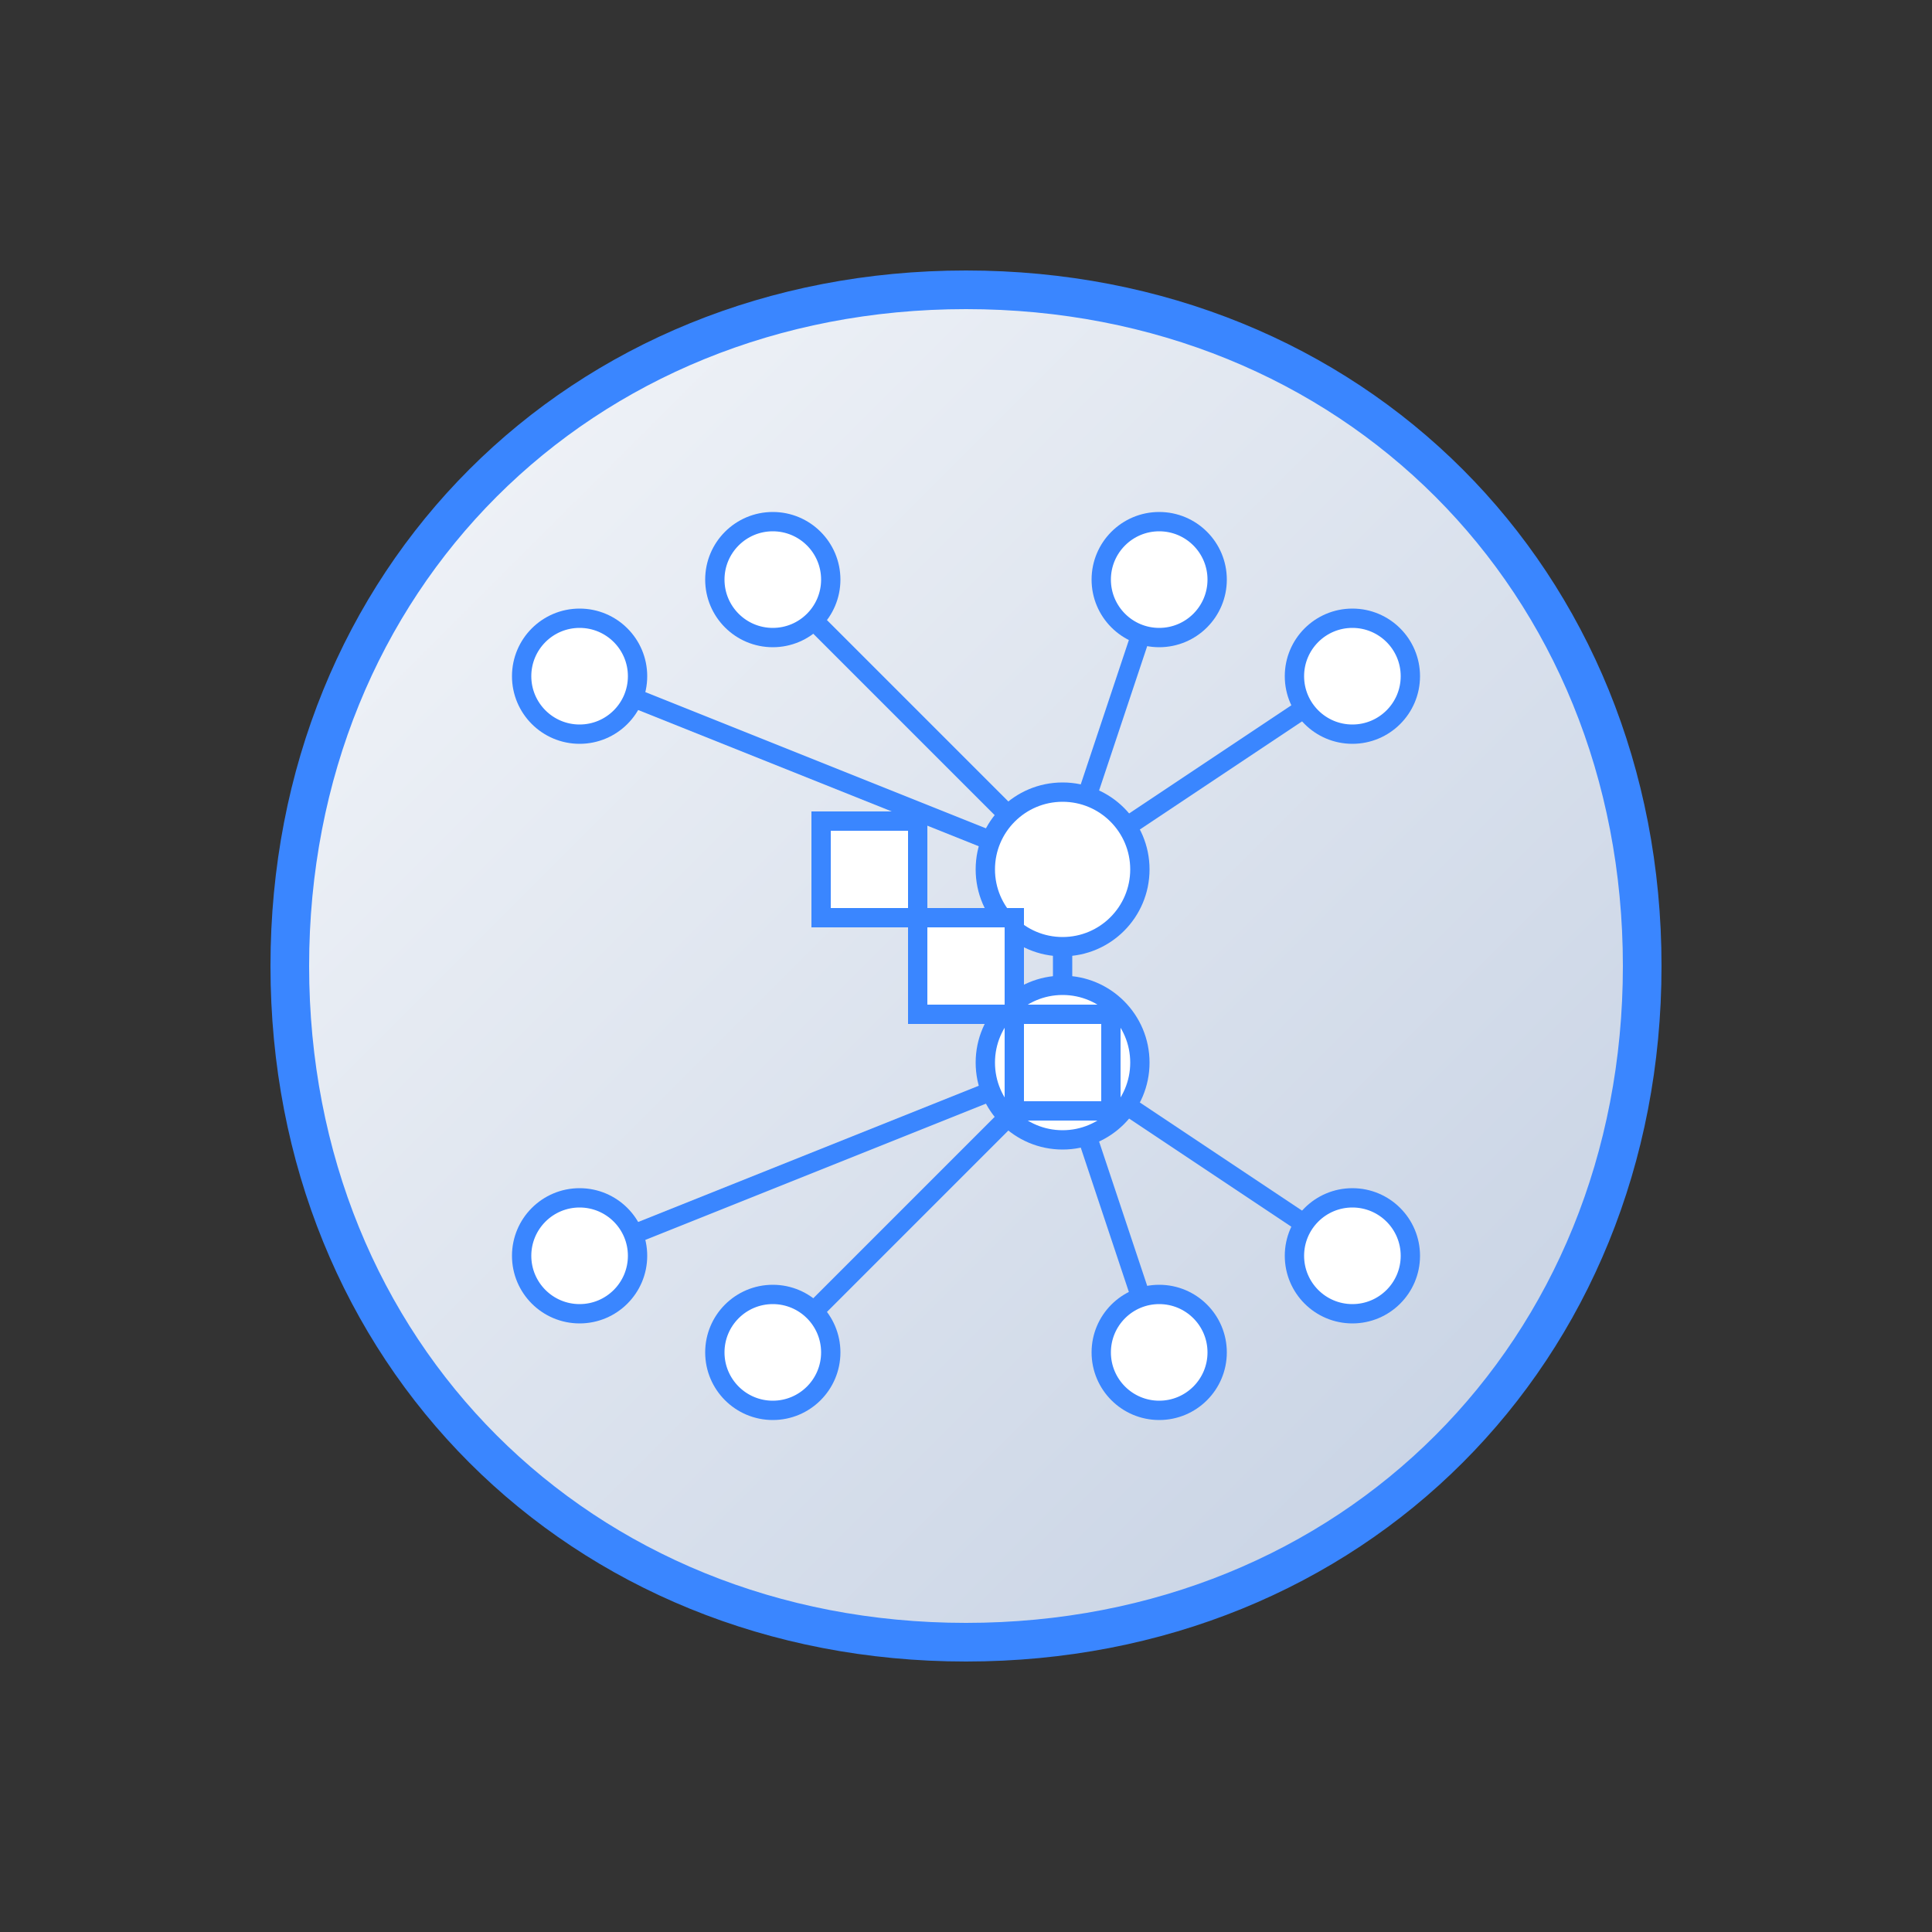 <?xml version="1.0" encoding="UTF-8"?>
<svg width="200px" height="200px" viewBox="0 0 200 200" version="1.1" xmlns="http://www.w3.org/2000/svg">
    <rect x="0" y="0" width="200" height="200" fill="#333333" stroke="none"/>
    <title>NeuraDeSci Logo</title>
    <g stroke="none" stroke-width="1" fill="none" fill-rule="evenodd">
        <g transform="translate(20, 20)">
            <!-- Brain outline with gradient -->
            <path d="M80,10 C120,10 150,40 150,80 C150,120 120,150 80,150 C40,150 10,120 10,80 C10,40 40,10 80,10 Z" 
                  stroke="#3a86ff" 
                  stroke-width="4" 
                  fill="url(#brainGradient)" />
            
            <!-- Neural connections -->
            <line x1="40" y1="50" x2="90" y2="70" stroke="#3a86ff" stroke-width="2" />
            <line x1="40" y1="110" x2="90" y2="90" stroke="#3a86ff" stroke-width="2" />
            <line x1="120" y1="50" x2="90" y2="70" stroke="#3a86ff" stroke-width="2" />
            <line x1="120" y1="110" x2="90" y2="90" stroke="#3a86ff" stroke-width="2" />
            <line x1="90" y1="70" x2="90" y2="90" stroke="#3a86ff" stroke-width="2" />
            <line x1="60" y1="40" x2="90" y2="70" stroke="#3a86ff" stroke-width="2" />
            <line x1="60" y1="120" x2="90" y2="90" stroke="#3a86ff" stroke-width="2" />
            <line x1="100" y1="40" x2="90" y2="70" stroke="#3a86ff" stroke-width="2" />
            <line x1="100" y1="120" x2="90" y2="90" stroke="#3a86ff" stroke-width="2" />
            
            <!-- Neural nodes -->
            <circle cx="40" cy="50" r="6" fill="#ffffff" stroke="#3a86ff" stroke-width="2" />
            <circle cx="40" cy="110" r="6" fill="#ffffff" stroke="#3a86ff" stroke-width="2" />
            <circle cx="120" cy="50" r="6" fill="#ffffff" stroke="#3a86ff" stroke-width="2" />
            <circle cx="120" cy="110" r="6" fill="#ffffff" stroke="#3a86ff" stroke-width="2" />
            <circle cx="90" cy="70" r="8" fill="#ffffff" stroke="#3a86ff" stroke-width="2" />
            <circle cx="90" cy="90" r="8" fill="#ffffff" stroke="#3a86ff" stroke-width="2" />
            <circle cx="60" cy="40" r="6" fill="#ffffff" stroke="#3a86ff" stroke-width="2" />
            <circle cx="60" cy="120" r="6" fill="#ffffff" stroke="#3a86ff" stroke-width="2" />
            <circle cx="100" cy="40" r="6" fill="#ffffff" stroke="#3a86ff" stroke-width="2" />
            <circle cx="100" cy="120" r="6" fill="#ffffff" stroke="#3a86ff" stroke-width="2" />
            
            <!-- Blockchain element - stylized blocks -->
            <rect x="65" y="65" width="10" height="10" fill="#ffffff" stroke="#3a86ff" stroke-width="2" />
            <rect x="75" y="75" width="10" height="10" fill="#ffffff" stroke="#3a86ff" stroke-width="2" />
            <rect x="85" y="85" width="10" height="10" fill="#ffffff" stroke="#3a86ff" stroke-width="2" />
        </g>
        
        <!-- Definitions -->
        <defs>
            <linearGradient id="brainGradient" x1="0%" y1="0%" x2="100%" y2="100%">
                <stop offset="0%" stop-color="#f5f7fa" />
                <stop offset="100%" stop-color="#c3cfe2" />
            </linearGradient>
        </defs>
    </g>
</svg> 